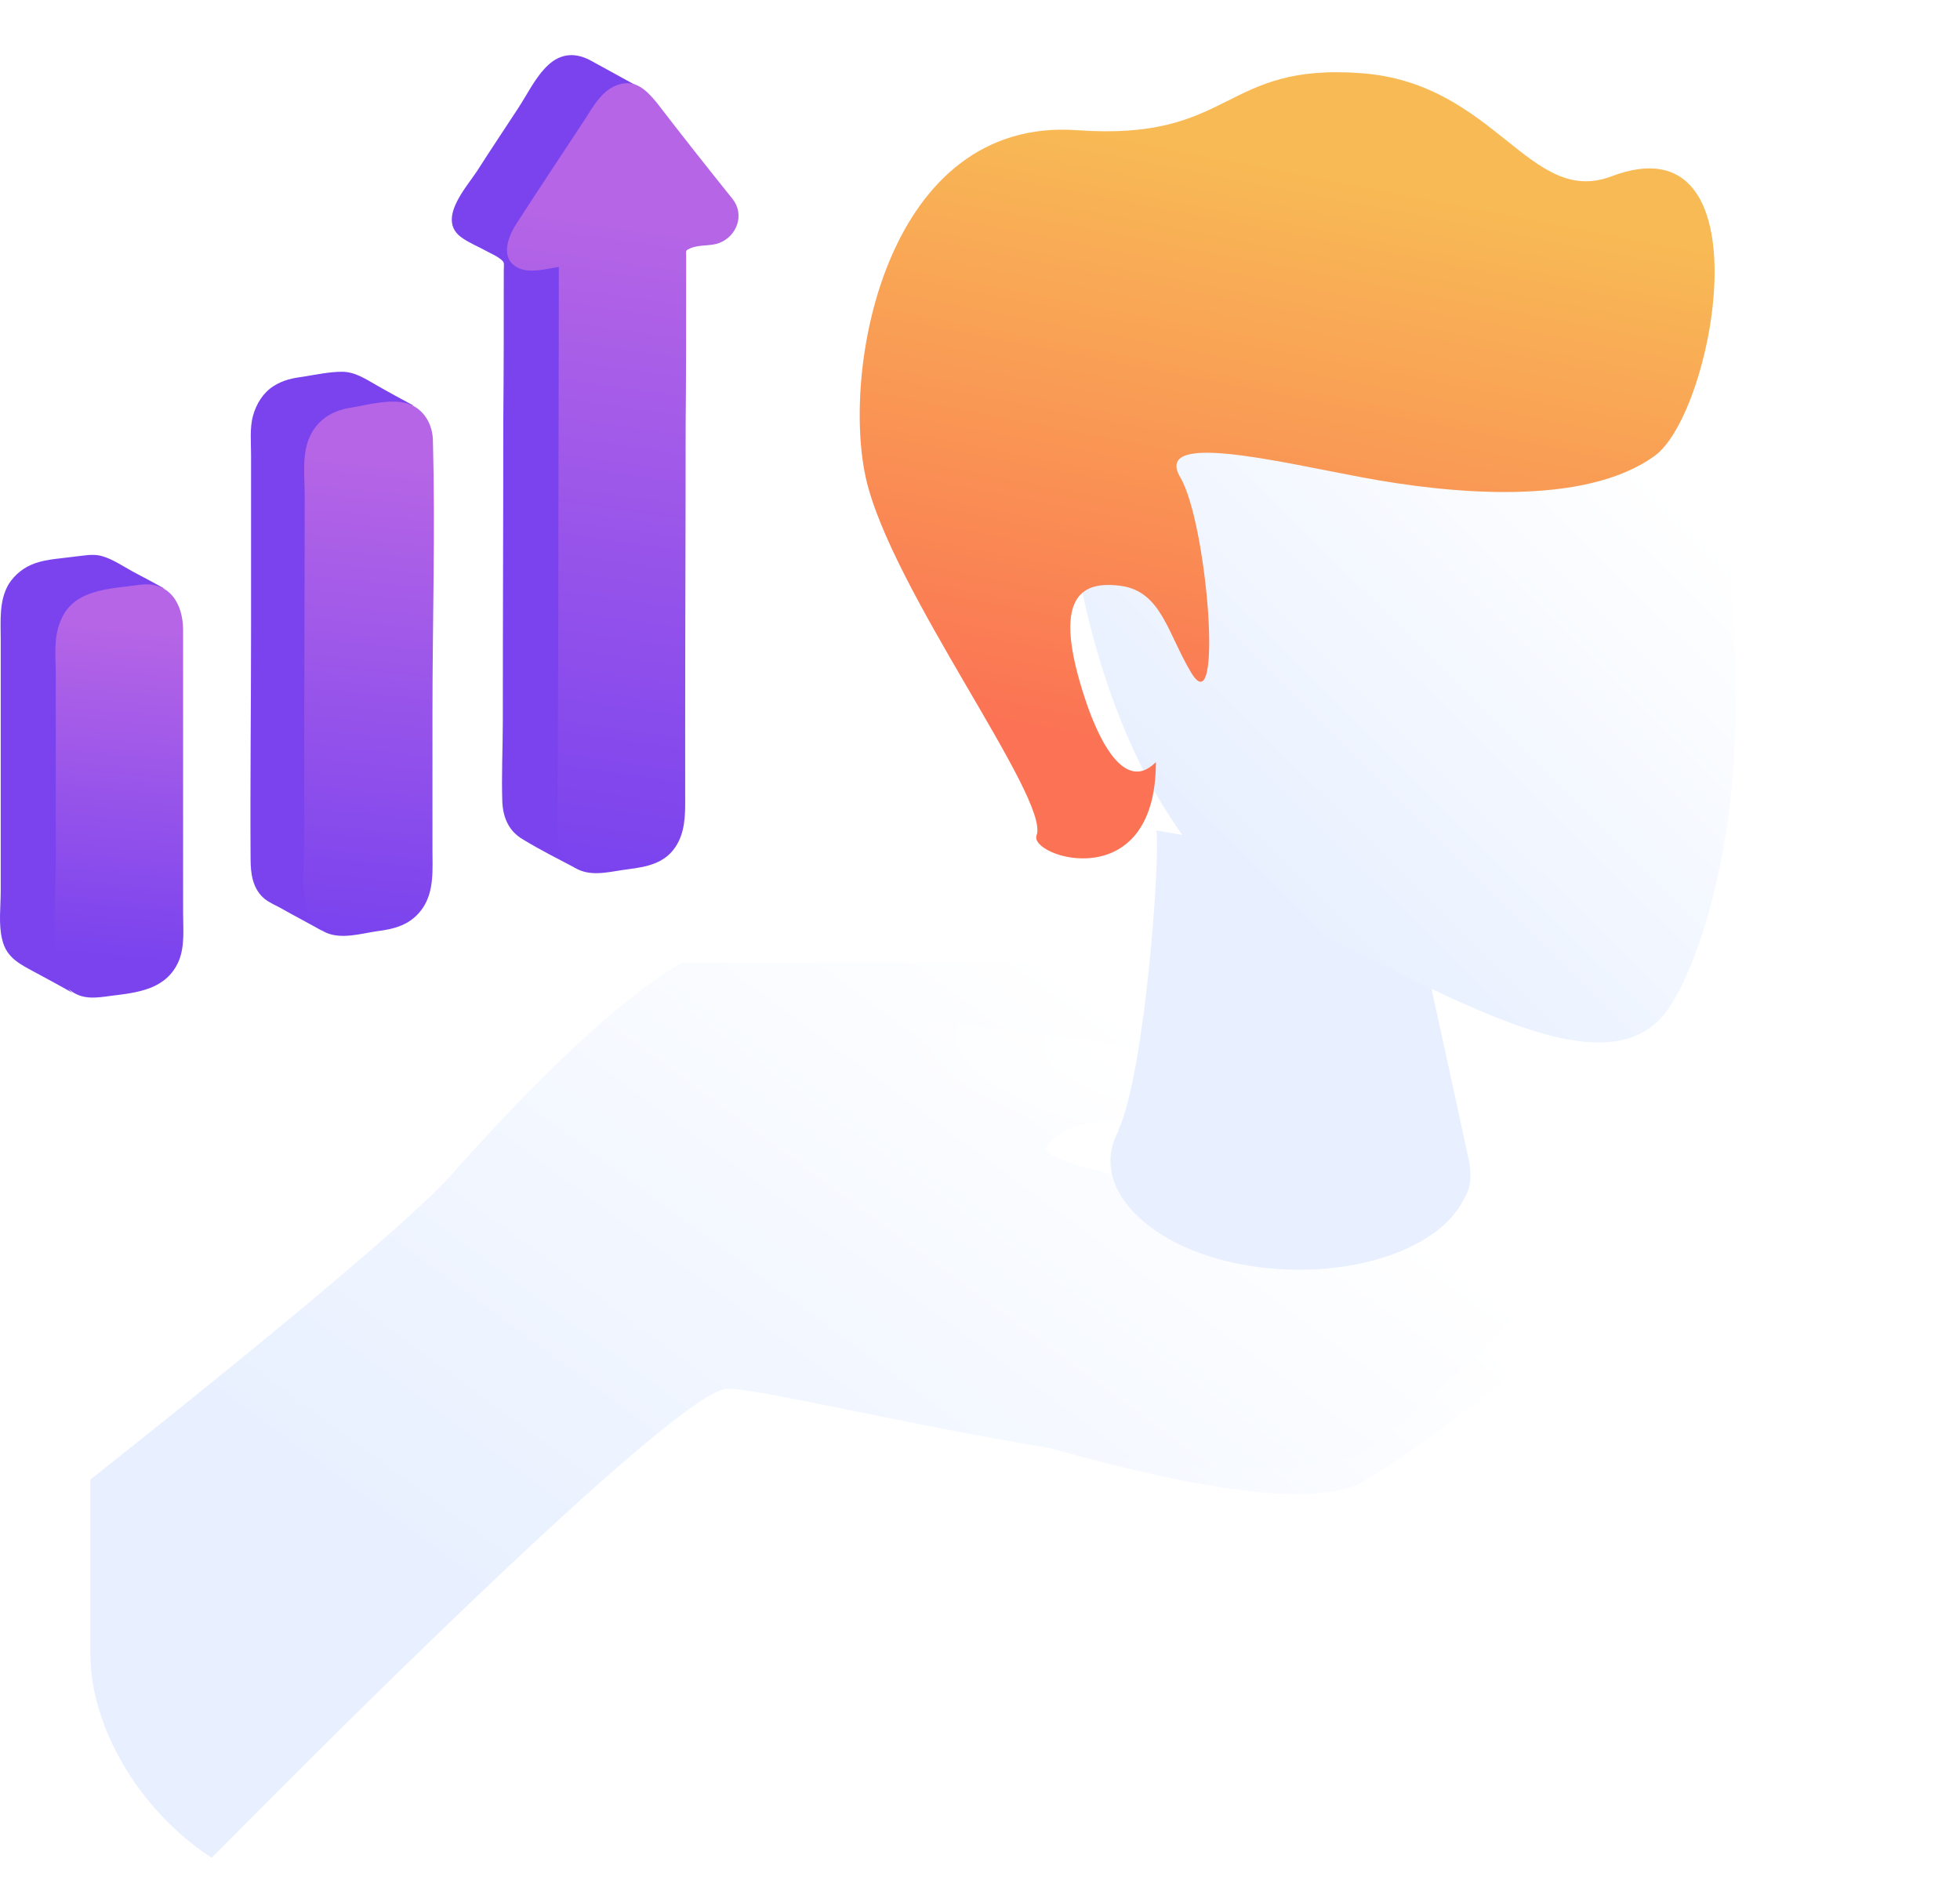 <svg width="391" height="378" viewBox="0 0 391 378" fill="none" xmlns="http://www.w3.org/2000/svg">
<g clip-path="url(#clip0_230_1063)">
<g filter="url(#filter0_i_230_1063)">
<path d="M29.998 323.5C60.571 304.687 89.587 259.031 102.998 246.939C118.384 233.071 132.879 217.44 148.498 215.5C163.224 213.69 192.76 204.994 220.565 211.327C253.623 218.832 215.903 217.534 220.565 221C227.023 225.78 211.92 224.635 201.498 228C191.715 231.178 196.762 236.202 188.998 246.939C186.471 250.452 257.886 263.332 265.933 263.51C274.006 263.688 321.837 232.271 338.447 226.272C355.056 220.298 363.669 229.267 363.19 231.157C362.084 235.721 289.723 297.112 268.154 309.43C246.584 321.747 158.778 286.531 145.991 284.94C136.572 283.764 55.921 348.574 33.619 366.784C10.206 362.566 45.772 341.193 24.998 329C46.938 347.306 32.921 325.425 29.998 323.5Z" fill="url(#paint0_linear_230_1063)"/>
</g>
<g filter="url(#filter1_i_230_1063)">
<path d="M-12.091 329.676C17.3 306.763 73.876 262.051 86.329 248.038C100.617 231.966 125.47 205.795 141.363 202.004C156.351 198.45 180.249 203.17 209.664 206.52C244.634 210.478 266.874 216.239 272.082 219.281C279.293 223.474 275.888 232.854 265.52 237.52C255.789 241.919 211.438 230.969 204.657 242.937C202.452 246.852 254.129 255.907 262.452 255.169C270.802 254.428 316.558 216.534 333.01 208.442C349.464 200.376 359.378 208.644 359.1 210.649C358.482 215.485 290.848 287.117 270.002 302.297C249.156 317.476 154.522 291.194 141.146 291.017C131.293 290.882 55.496 366.991 34.569 388.335C9.927 386.664 20.533 344.562 -2.298 334.36C-5.6 332.873 -8.854 331.328 -12.091 329.676Z" fill="url(#paint1_linear_230_1063)"/>
</g>
<path d="M-12.091 329.676C17.3 306.763 73.876 262.051 86.329 248.038C100.617 231.966 125.47 205.795 141.363 202.004C156.351 198.45 180.249 203.17 209.664 206.52C244.634 210.478 266.874 216.239 272.082 219.281C279.293 223.474 275.888 232.854 265.52 237.52C255.789 241.919 211.438 230.969 204.657 242.937C202.452 246.852 254.129 255.907 262.452 255.169C270.802 254.428 316.558 216.534 333.01 208.442C349.464 200.376 359.378 208.644 359.1 210.649C358.482 215.485 290.848 287.117 270.002 302.297C249.156 317.476 154.522 291.194 141.146 291.017C131.293 290.882 55.496 366.991 34.569 388.335C9.927 386.664 20.533 344.562 -2.298 334.36C-5.6 332.873 -8.854 331.328 -12.091 329.676Z" fill="url(#paint2_radial_230_1063)"/>
</g>
<path d="M124.177 25.463C126.182 23.362 124.846 15.915 127.615 17.443C124.368 15.628 121.122 13.91 117.875 12.096C114.916 10.472 111.956 10.568 109.378 12.955C106.8 15.342 105.176 18.875 103.267 21.739C100.593 25.845 97.824 29.951 95.151 34.152C92.955 37.494 86.939 43.986 92.286 47.519C93.814 48.57 95.533 49.238 97.061 50.097C97.92 50.575 98.875 50.957 99.638 51.529C100.784 52.389 100.498 52.293 100.498 54.108C100.498 64.038 100.498 73.968 100.402 83.993C100.402 103.853 100.307 123.809 100.307 143.669C100.307 149.112 100.02 154.65 100.211 160.092C100.402 163.243 101.548 165.821 104.317 167.444C107.754 169.545 111.383 171.359 115.011 173.269C110.046 170.595 116.539 163.147 116.539 158.469C116.539 152.072 114.916 146.438 114.916 140.041C114.916 126.864 115.393 113.593 115.393 100.416C115.393 87.24 115.202 75.4 115.202 62.223C115.202 60.6 113.961 57.927 113.961 56.304C113.961 55.635 113.961 52.866 113.674 52.293C113.292 51.721 109.473 52.198 108.9 51.911C107.563 51.148 106.227 50.479 104.89 49.715C104.126 49.333 104.508 50.193 104.413 48.092C104.413 47.137 106.991 47.519 107.563 46.469C109.473 43.414 110.523 42.363 112.528 39.308C114.438 36.348 114.534 32.72 116.539 29.76C118.353 27.182 121.886 27.945 124.177 25.463Z" fill="#7A43EE"/>
<path d="M146.138 39.69C148.62 42.841 146.997 47.137 143.464 48.474C141.745 49.142 139.454 48.761 137.735 49.524C136.685 50.002 136.876 49.906 136.876 51.243C136.876 52.58 136.876 53.821 136.876 55.158C136.876 65.088 136.876 75.113 136.78 85.043C136.78 105.19 136.685 125.337 136.685 145.483C136.685 150.448 136.685 155.413 136.685 160.474C136.685 164.007 136.303 167.444 133.821 170.118C131.242 172.791 127.614 173.077 124.177 173.555C121.026 174.032 117.589 174.892 114.629 173.077C111.86 171.359 111.191 168.112 111.191 165.057C111.191 160.092 111.191 155.127 111.287 150.066C111.287 140.136 111.382 130.111 111.382 120.181C111.382 97.838 111.478 75.591 111.478 53.248C108.995 53.63 105.653 54.585 103.362 53.439C99.734 51.625 101.261 47.424 102.884 44.846C107.372 37.876 111.955 31.001 116.538 24.031C118.352 21.262 120.071 17.92 123.413 16.87C126.85 15.819 128.951 18.015 130.956 20.402C136.017 26.991 141.077 33.388 146.138 39.69Z" fill="url(#paint3_linear_230_1063)"/>
<path d="M79.112 83.707C80.257 83.707 81.594 80.46 82.549 80.938C80.066 79.601 77.584 78.264 75.101 76.832C72.905 75.591 70.805 74.159 68.227 74.159C65.744 74.159 63.071 74.731 60.684 75.113C58.487 75.4 56.482 75.782 54.573 77.023C52.472 78.36 51.135 80.556 50.467 82.943C49.799 85.425 50.085 88.194 50.085 90.772C50.085 94.783 50.085 98.888 50.085 102.899C50.085 110.442 50.085 117.985 50.085 125.623C50.085 140.9 49.894 156.082 49.99 171.359C49.99 174.223 50.372 177.279 52.759 179.284C53.713 180.048 54.859 180.525 55.91 181.098C58.774 182.721 61.734 184.249 64.598 185.872C61.638 184.249 66.317 181.289 66.317 178.138C66.317 173.364 66.985 168.685 66.985 164.007C66.985 154.554 66.317 145.483 66.317 136.031C66.317 126.673 66.985 117.985 66.985 108.627C66.985 103.853 67.558 101.084 67.654 96.406C67.654 94.019 65.076 92.491 66.317 90.39C67.558 88.194 67.749 87.43 70.136 86.762C73.287 85.616 75.77 83.611 79.112 83.707Z" fill="#7A43EE"/>
<path d="M86.368 88.099C86.846 105.954 86.273 124 86.273 141.855C86.273 151.021 86.273 160.187 86.273 169.354C86.273 173.364 86.655 177.661 84.363 181.098C82.072 184.44 78.921 185.299 75.101 185.777C71.951 186.254 68.131 187.4 65.076 186.063C62.498 184.917 61.161 182.435 60.779 179.761C60.302 175.56 60.684 170.977 60.684 166.68C60.684 162.097 60.684 157.609 60.684 153.026C60.684 134.98 60.779 116.839 60.779 98.793C60.779 94.783 60.111 90.104 62.116 86.476C63.739 83.42 66.699 81.797 70.041 81.32C73.383 80.747 77.87 79.505 81.212 80.46C84.65 81.511 86.368 84.757 86.368 88.099Z" fill="url(#paint4_linear_230_1063)"/>
<path d="M28.696 121.899C29.842 121.899 31.752 116.839 32.802 117.412C30.701 116.266 28.601 115.12 26.405 113.974C24.495 112.924 22.395 111.492 20.294 110.919C18.575 110.442 16.857 110.824 15.043 111.014C12.369 111.396 9.505 111.492 7.022 112.351C4.826 113.115 3.012 114.547 1.771 116.457C-0.235 119.799 0.147 123.809 0.147 127.628C0.147 134.598 0.147 141.473 0.147 148.443C0.147 155.032 0.147 161.715 0.147 168.303C0.147 171.454 0.147 174.51 0.147 177.661C0.147 180.812 -0.33 184.344 0.434 187.4C1.293 191.219 4.253 192.46 7.404 194.179C9.886 195.516 12.369 196.852 14.851 198.285C11.319 196.375 15.424 192.269 15.424 188.641C15.424 183.771 15.138 179.952 15.138 175.083C15.138 165.057 15.424 155.509 15.424 145.483C15.424 140.518 15.043 136.604 15.138 131.639C15.138 129.156 15.806 127.915 17.239 125.719C18.48 123.809 18.48 121.517 20.58 120.754C23.636 119.703 25.259 121.804 28.696 121.899Z" fill="#7A43EE"/>
<path d="M27.932 116.648C33.852 115.884 36.526 120.467 36.526 125.719C36.526 133.166 36.526 140.614 36.526 148.061C36.526 155.7 36.526 163.338 36.526 170.881C36.526 174.605 36.526 178.329 36.526 182.053C36.526 185.299 36.908 188.641 35.666 191.696C33.184 197.425 27.455 197.998 22.013 198.667C19.339 199.048 16.666 199.43 14.374 197.807C12.273 196.375 11.319 193.988 11.128 191.601C10.555 184.535 11.128 177.183 11.128 170.022C11.128 162.479 11.128 154.936 11.128 147.393C11.128 143.096 11.128 138.895 11.128 134.598C11.128 131.161 10.65 127.437 11.987 124.095C14.47 117.412 21.917 117.507 27.932 116.648Z" fill="url(#paint5_linear_230_1063)"/>
<g filter="url(#filter2_i_230_1063)">
<path d="M218.628 238.606C218.613 238.418 218.786 238.214 218.786 238.214C218.959 238.011 219.117 237.619 219.102 237.431C224.433 226.008 227.573 182.139 226.652 177.66C226.652 177.66 276.995 185.811 278.68 195.161C280.35 204.322 283.475 217.54 289.178 244.209C289.222 244.775 289.267 245.34 289.312 245.905C289.461 247.79 289.032 249.531 288.198 250.925C286.889 253.494 284.83 256.122 281.599 258.275C269.239 266.84 246.63 267.682 231.108 260.187C219.694 254.453 215.252 246.081 218.628 238.606Z" fill="#E8F0FF"/>
</g>
<g filter="url(#filter3_i_230_1063)">
<path d="M313.686 67.746C324.86 86.447 327.587 135.29 325.62 158.453C323.653 181.617 316.477 201.391 310.633 206.798C296.306 220.292 263.341 197.612 235.05 185.972C215.399 177.83 201.876 148.667 196.178 122.307C191.609 100.612 191.236 64.703 219.971 48.356C248.706 32.01 293.993 35.079 313.686 67.746Z" fill="url(#paint6_linear_230_1063)"/>
</g>
<path d="M216.521 139.589C209.745 119.229 215.445 115.783 223.558 116.865C231.67 117.947 232.92 126.337 237.625 134.178C244.117 144.999 240.871 104.422 235.461 95.224C230.05 86.027 254.397 91.978 271.71 95.224C289.023 98.47 316.074 101.176 330.141 90.896C342.024 82.212 352.864 23.267 321.485 35.17C305.171 41.358 298.356 16.66 271.71 14.611C243.575 12.446 246.22 28.209 214.902 25.972C177.028 23.267 167.832 73.042 172.701 95.224C177.57 117.406 209.525 159.334 206.785 166.64C205.162 170.968 230.59 179.084 230.59 152.032C223.558 159.066 218.142 144.458 216.521 139.589Z" fill="url(#paint7_linear_230_1063)"/>
<defs>
<filter id="filter0_i_230_1063" x="24.998" y="195.05" width="342.211" height="171.734" filterUnits="userSpaceOnUse" color-interpolation-filters="sRGB">
<feFlood flood-opacity="0" result="BackgroundImageFix"/>
<feBlend mode="normal" in="SourceGraphic" in2="BackgroundImageFix" result="shape"/>
<feColorMatrix in="SourceAlpha" type="matrix" values="0 0 0 0 0 0 0 0 0 0 0 0 0 0 0 0 0 0 127 0" result="hardAlpha"/>
<feOffset dx="4" dy="-14"/>
<feGaussianBlur stdDeviation="12"/>
<feComposite in2="hardAlpha" operator="arithmetic" k2="-1" k3="1"/>
<feColorMatrix type="matrix" values="0 0 0 0 0.804 0 0 0 0 0.847 0 0 0 0 0.969 0 0 0 1 0"/>
<feBlend mode="normal" in2="shape" result="effect1_innerShadow_230_1063"/>
</filter>
<filter id="filter1_i_230_1063" x="-12.092" y="186.739" width="375.197" height="201.595" filterUnits="userSpaceOnUse" color-interpolation-filters="sRGB">
<feFlood flood-opacity="0" result="BackgroundImageFix"/>
<feBlend mode="normal" in="SourceGraphic" in2="BackgroundImageFix" result="shape"/>
<feColorMatrix in="SourceAlpha" type="matrix" values="0 0 0 0 0 0 0 0 0 0 0 0 0 0 0 0 0 0 127 0" result="hardAlpha"/>
<feOffset dx="4" dy="-14"/>
<feGaussianBlur stdDeviation="12"/>
<feComposite in2="hardAlpha" operator="arithmetic" k2="-1" k3="1"/>
<feColorMatrix type="matrix" values="0 0 0 0 0.804 0 0 0 0 0.847 0 0 0 0 0.969 0 0 0 1 0"/>
<feBlend mode="normal" in2="shape" result="effect1_innerShadow_230_1063"/>
</filter>
<filter id="filter2_i_230_1063" x="217.525" y="165.66" width="75.816" height="99.638" filterUnits="userSpaceOnUse" color-interpolation-filters="sRGB">
<feFlood flood-opacity="0" result="BackgroundImageFix"/>
<feBlend mode="normal" in="SourceGraphic" in2="BackgroundImageFix" result="shape"/>
<feColorMatrix in="SourceAlpha" type="matrix" values="0 0 0 0 0 0 0 0 0 0 0 0 0 0 0 0 0 0 127 0" result="hardAlpha"/>
<feOffset dx="4" dy="-12"/>
<feGaussianBlur stdDeviation="9"/>
<feComposite in2="hardAlpha" operator="arithmetic" k2="-1" k3="1"/>
<feColorMatrix type="matrix" values="0 0 0 0 0.804 0 0 0 0 0.847 0 0 0 0 0.969 0 0 0 1 0"/>
<feBlend mode="normal" in2="shape" result="effect1_innerShadow_230_1063"/>
</filter>
<filter id="filter3_i_230_1063" x="193.869" y="35.69" width="150.338" height="175.264" filterUnits="userSpaceOnUse" color-interpolation-filters="sRGB">
<feFlood flood-opacity="0" result="BackgroundImageFix"/>
<feBlend mode="normal" in="SourceGraphic" in2="BackgroundImageFix" result="shape"/>
<feColorMatrix in="SourceAlpha" type="matrix" values="0 0 0 0 0 0 0 0 0 0 0 0 0 0 0 0 0 0 127 0" result="hardAlpha"/>
<feOffset dx="20" dy="-3"/>
<feGaussianBlur stdDeviation="9"/>
<feComposite in2="hardAlpha" operator="arithmetic" k2="-1" k3="1"/>
<feColorMatrix type="matrix" values="0 0 0 0 0.804 0 0 0 0 0.847 0 0 0 0 0.969 0 0 0 1 0"/>
<feBlend mode="normal" in2="shape" result="effect1_innerShadow_230_1063"/>
</filter>
<linearGradient id="paint0_linear_230_1063" x1="193.015" y1="187.413" x2="81.18" y2="308.744" gradientUnits="userSpaceOnUse">
<stop stop-color="white"/>
<stop offset="1" stop-color="#E8F0FF"/>
</linearGradient>
<linearGradient id="paint1_linear_230_1063" x1="178.498" y1="185" x2="76.998" y2="323" gradientUnits="userSpaceOnUse">
<stop stop-color="white"/>
<stop offset="1" stop-color="#E8F0FF"/>
</linearGradient>
<radialGradient id="paint2_radial_230_1063" cx="0" cy="0" r="1" gradientUnits="userSpaceOnUse" gradientTransform="translate(243.5 212) rotate(96.34) scale(22.639 70.825)">
<stop stop-color="white"/>
<stop offset="1" stop-color="white" stop-opacity="0"/>
</radialGradient>
<linearGradient id="paint3_linear_230_1063" x1="115" y1="174" x2="133.5" y2="46" gradientUnits="userSpaceOnUse">
<stop stop-color="#7A43EE"/>
<stop offset="1" stop-color="#B565E6"/>
</linearGradient>
<linearGradient id="paint4_linear_230_1063" x1="71" y1="187" x2="80.5" y2="93" gradientUnits="userSpaceOnUse">
<stop stop-color="#7A43EE"/>
<stop offset="1" stop-color="#B565E6"/>
</linearGradient>
<linearGradient id="paint5_linear_230_1063" x1="24" y1="191.5" x2="30" y2="126" gradientUnits="userSpaceOnUse">
<stop stop-color="#7A43EE"/>
<stop offset="1" stop-color="#B565E6"/>
</linearGradient>
<linearGradient id="paint6_linear_230_1063" x1="305.793" y1="94.142" x2="225.72" y2="174.756" gradientUnits="userSpaceOnUse">
<stop stop-color="white"/>
<stop offset="1" stop-color="#E8F0FF"/>
</linearGradient>
<linearGradient id="paint7_linear_230_1063" x1="246.821" y1="153.114" x2="269.63" y2="36.036" gradientUnits="userSpaceOnUse">
<stop stop-color="#FB7354"/>
<stop offset="1" stop-color="#F8BA55"/>
</linearGradient>
<clipPath id="clip0_230_1063">
<rect x="18" y="192" width="373" height="186" rx="48" fill="white"/>
</clipPath>
</defs>
</svg>
